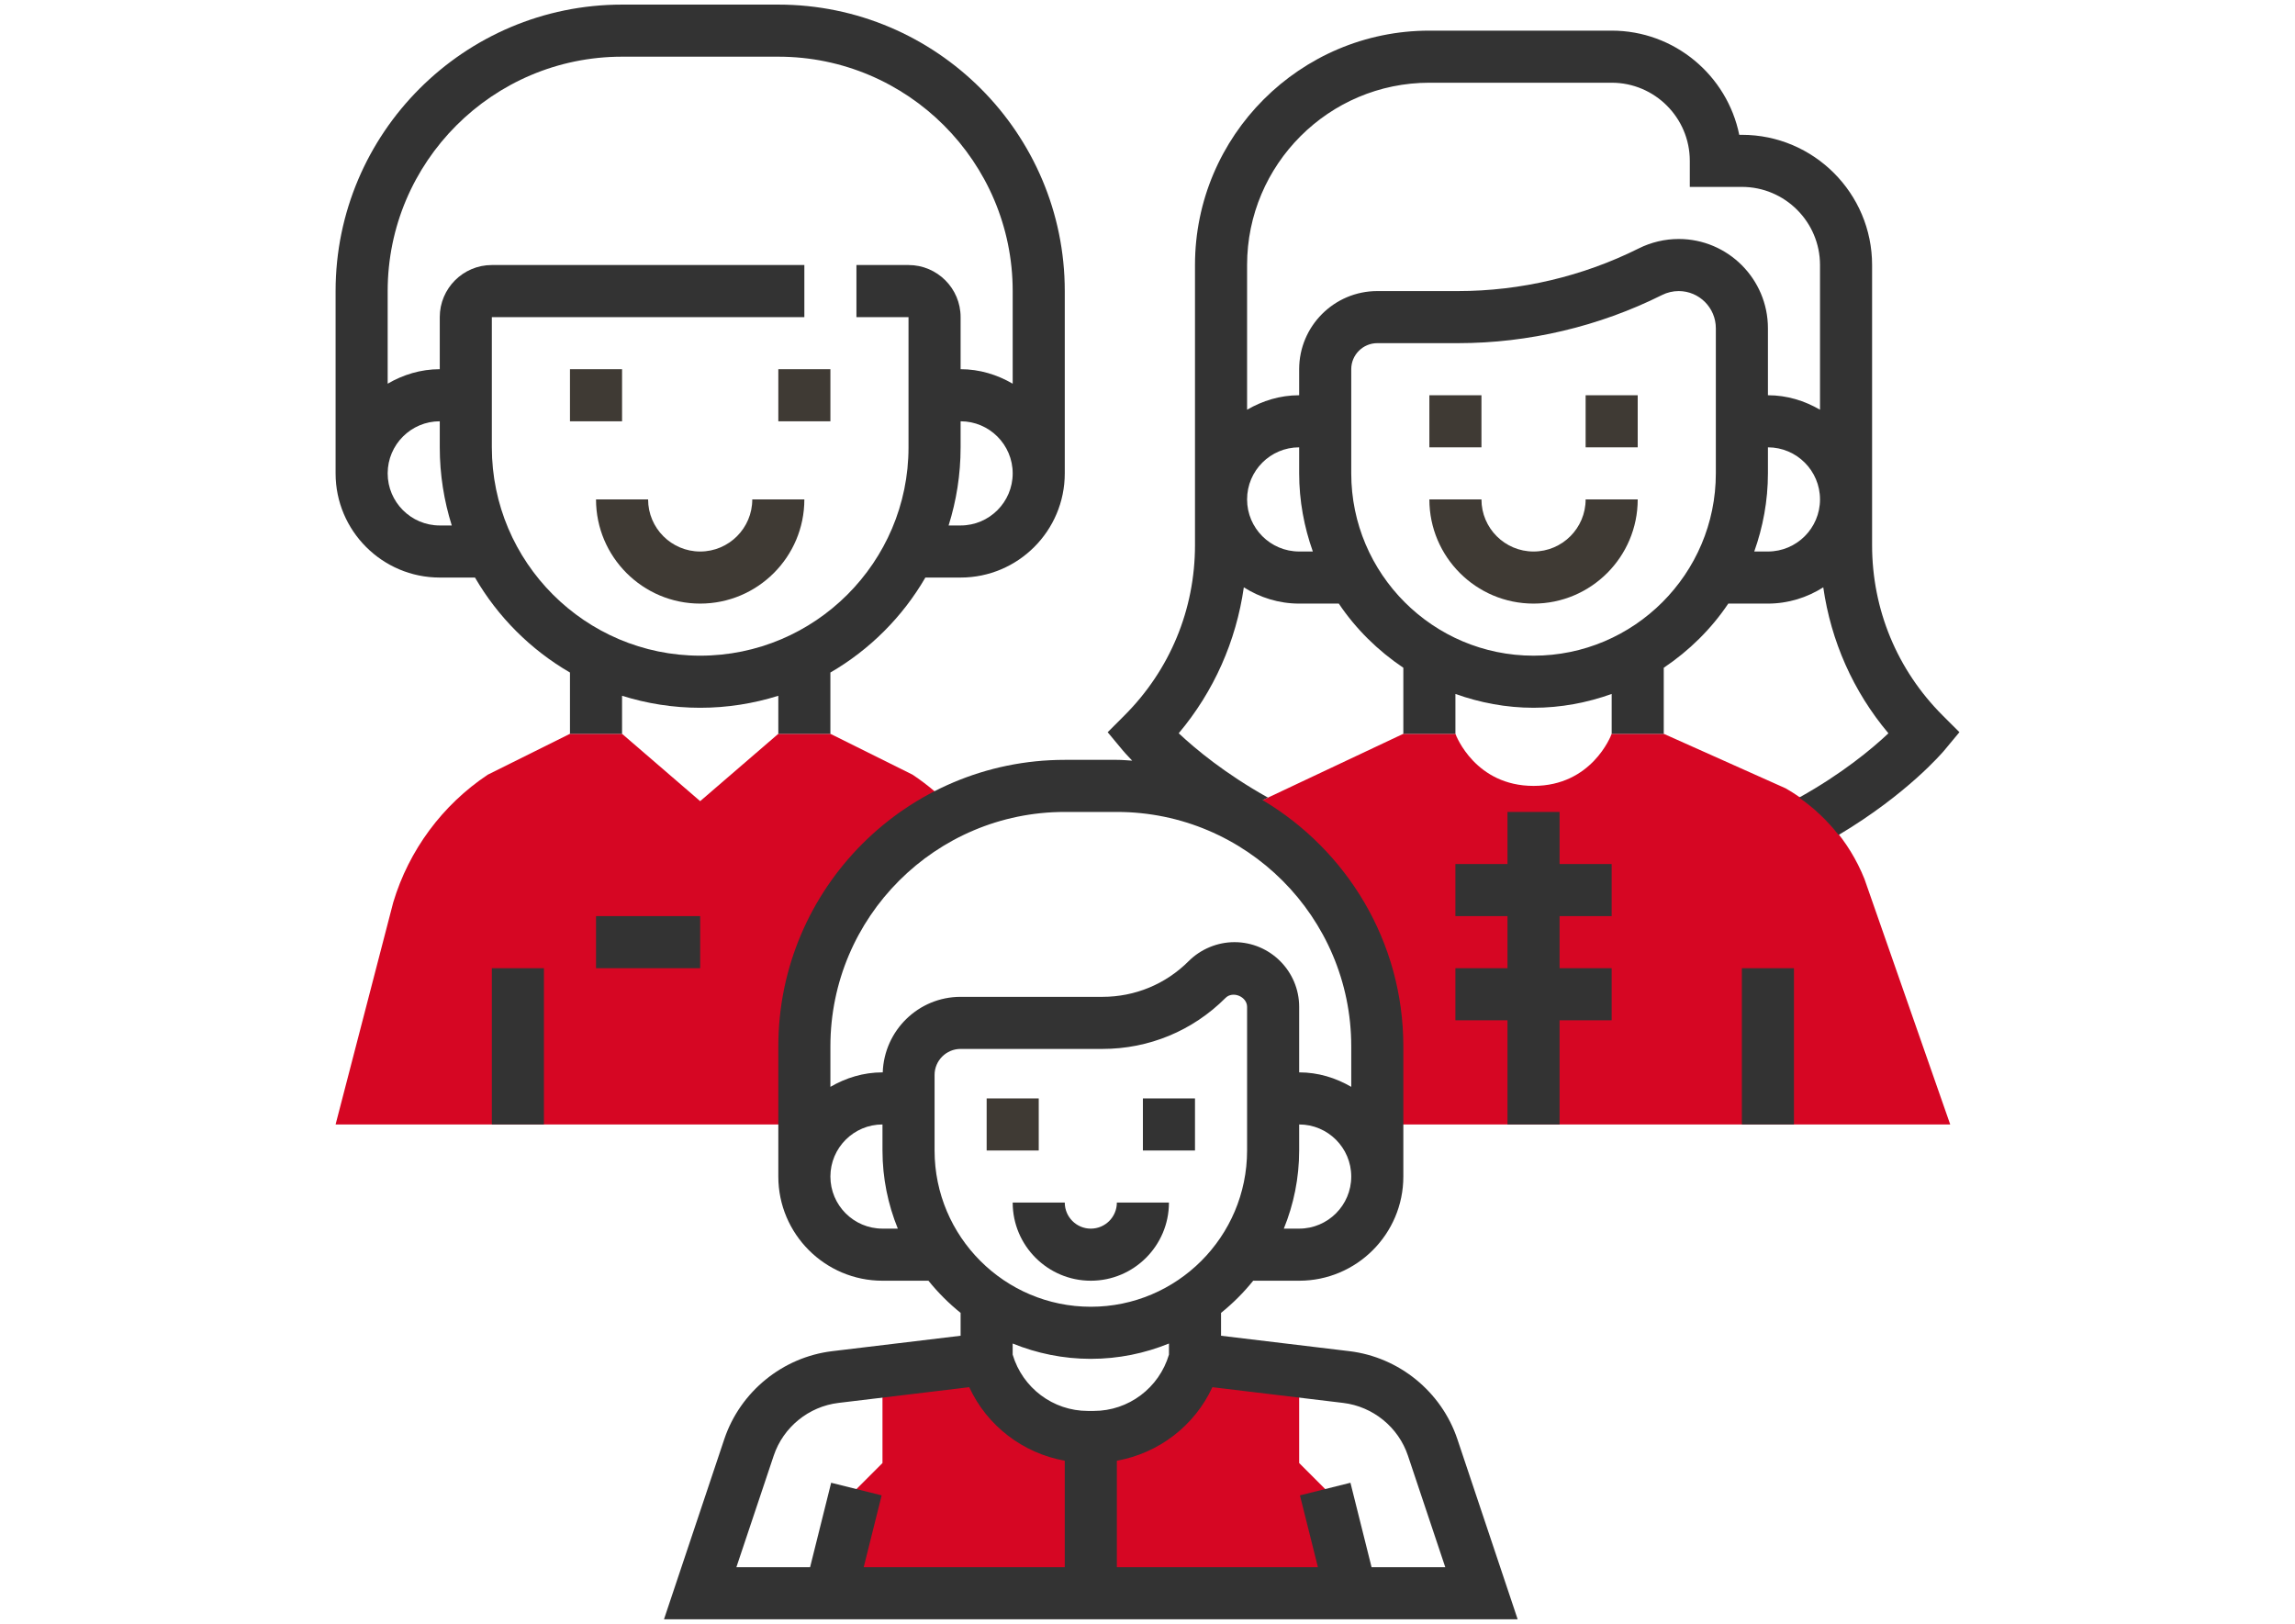 <svg width="212" height="150" viewBox="0 0 212 150" fill="none" xmlns="http://www.w3.org/2000/svg">
<g clip-path="url(#clip0)">
<path d="M172.226 81.185C170.817 77.668 168.233 74.697 164.947 72.818L153.688 67.783H148.877C148.8 68.012 147.01 72.594 141.66 72.594C136.31 72.594 134.518 68 134.443 67.783H129.632L115.672 74.363L117.301 77.211C123.307 81.585 127.226 88.652 127.226 96.651V99.057V103.868H180.151L172.226 81.185Z" fill="#D60623"/>
<path d="M74.302 96.651C74.302 87.084 79.9 78.847 87.985 74.971L88.084 74.76C86.953 73.557 85.681 72.481 84.302 71.56L76.707 67.783H71.896L64.679 74.004L57.462 67.783H52.651L45.056 71.56C40.873 74.346 37.772 78.534 36.326 83.353L31 103.868H74.302V96.651Z" fill="#D60623"/>
<path d="M120.01 135.142V126.677L110.387 125.52C109.273 129.77 105.432 132.737 101.036 132.737H100.493C96.098 132.737 92.256 129.77 91.142 125.52L81.519 126.677V135.142L79.114 137.548L76.708 147.17H100.765H124.821L122.416 137.548L120.01 135.142Z" fill="#D60623"/>
<path d="M57.462 67.783V64.269C59.743 64.985 62.165 65.378 64.679 65.378C67.193 65.378 69.616 64.985 71.896 64.269V67.783H76.707V62.123C80.343 60.013 83.371 56.984 85.481 53.349H88.736C94.043 53.349 98.358 49.033 98.358 43.727V26.887C98.358 12.297 86.487 0.425 71.896 0.425H57.462C42.872 0.425 31 12.297 31 26.887V43.727C31 49.033 35.316 53.349 40.623 53.349H43.877C45.987 56.984 49.016 60.013 52.651 62.123V67.783H57.462ZM88.736 48.538H87.627C88.346 46.257 88.736 43.835 88.736 41.321V38.915C91.389 38.915 93.547 41.073 93.547 43.727C93.547 46.38 91.389 48.538 88.736 48.538ZM40.623 48.538C37.969 48.538 35.811 46.38 35.811 43.727C35.811 41.073 37.969 38.915 40.623 38.915V41.321C40.623 43.835 41.015 46.257 41.732 48.538H40.623ZM45.434 41.321V29.293H74.302V24.481H45.434C42.781 24.481 40.623 26.639 40.623 29.293V34.104C38.862 34.104 37.233 34.614 35.811 35.442V26.887C35.811 14.95 45.523 5.236 57.462 5.236H71.896C83.835 5.236 93.547 14.95 93.547 26.887V35.442C92.125 34.614 90.497 34.104 88.736 34.104V29.293C88.736 26.639 86.578 24.481 83.924 24.481H79.113V29.293H83.924V41.321C83.924 51.932 75.291 60.566 64.679 60.566C54.068 60.566 45.434 51.932 45.434 41.321Z" fill="#333333"/>
<path d="M179.447 66.082C175.246 61.882 172.934 56.298 172.934 50.359V46.132V24.481C172.934 17.849 167.539 12.453 160.906 12.453H160.663C159.547 6.97 154.687 2.83 148.878 2.83H132.038C120.099 2.83 110.387 12.544 110.387 24.481V46.132V50.359C110.387 56.298 108.075 61.882 103.875 66.082L102.321 67.636L103.726 69.325C103.769 69.375 104.058 69.717 104.587 70.263C104.116 70.234 103.649 70.189 103.17 70.189H98.359C83.769 70.189 71.897 82.06 71.897 96.651V108.679C71.897 113.986 76.213 118.302 81.519 118.302H85.765C86.646 119.396 87.642 120.392 88.736 121.273V123.385L76.881 124.809C72.294 125.36 68.38 128.55 66.907 132.933L61.336 149.575H140.193L134.622 132.93C133.152 128.55 129.238 125.362 124.648 124.809L112.793 123.385V121.273C113.888 120.392 114.883 119.396 115.764 118.302H120.01C125.317 118.302 129.633 113.986 129.633 108.679V96.651C129.633 86.978 124.4 78.526 116.635 73.91L117.13 73.677C113.195 71.483 110.426 69.183 108.884 67.732C112.134 63.866 114.186 59.224 114.898 54.253C116.382 55.192 118.126 55.755 120.01 55.755H123.671C125.247 58.102 127.287 60.104 129.633 61.682V67.783H134.444V64.102C136.705 64.906 139.125 65.377 141.661 65.377C144.196 65.377 146.617 64.908 148.878 64.102V67.783H153.689V61.682C156.037 60.104 158.075 58.102 159.65 55.755H163.312C165.195 55.755 166.94 55.192 168.424 54.253C169.138 59.226 171.188 63.871 174.443 67.737C172.908 69.183 170.153 71.473 166.191 73.677C167.577 74.644 168.801 75.801 169.838 77.131C176.196 73.34 179.442 69.505 179.596 69.323L181.001 67.634L179.447 66.082ZM81.519 113.49C78.866 113.49 76.708 111.332 76.708 108.679C76.708 106.026 78.866 103.868 81.519 103.868V106.273C81.519 108.826 82.029 111.26 82.936 113.49H81.519ZM107.982 125.129C107.072 128.199 104.258 130.33 101.037 130.33H100.49C97.272 130.33 94.455 128.199 93.545 125.129V124.102C95.778 125.009 98.212 125.519 100.765 125.519C103.317 125.519 105.752 125.009 107.982 124.102V125.129ZM71.471 134.463C72.351 131.831 74.702 129.919 77.454 129.589L89.533 128.136C91.18 131.704 94.488 134.234 98.357 134.93V144.764H79.785L81.442 138.129L76.778 136.965L74.832 144.764H68.024L71.471 134.463ZM130.058 134.46L133.506 144.764H126.698L124.747 136.965L120.082 138.129L121.742 144.764H103.17V134.93C107.039 134.234 110.346 131.704 111.994 128.136L124.073 129.589C126.828 129.919 129.178 131.831 130.058 134.46ZM100.765 120.707C92.804 120.707 86.331 114.234 86.331 106.273V99.297C86.331 97.969 87.409 96.891 88.736 96.891H101.835C106.132 96.891 110.171 95.219 113.207 92.181C113.873 91.507 115.199 92.056 115.199 93.006V106.273C115.199 114.234 108.725 120.707 100.765 120.707ZM120.01 113.49H118.593C119.5 111.26 120.01 108.826 120.01 106.273V103.868C122.663 103.868 124.821 106.026 124.821 108.679C124.821 111.332 122.663 113.49 120.01 113.49ZM124.821 96.651V100.394C123.4 99.566 121.771 99.056 120.01 99.056V93.006C120.01 89.71 117.328 87.028 114.032 87.028C112.459 87.028 110.917 87.668 109.805 88.779C107.679 90.908 104.847 92.08 101.838 92.08H88.736C84.839 92.08 81.673 95.191 81.543 99.056H81.519C79.758 99.056 78.13 99.566 76.708 100.394V96.651C76.708 84.712 86.42 75 98.359 75H103.17C115.11 75 124.821 84.712 124.821 96.651ZM120.01 50.943C117.356 50.943 115.199 48.785 115.199 46.132C115.199 43.478 117.356 41.321 120.01 41.321V43.726C120.01 46.259 120.469 48.682 121.273 50.943H120.01ZM158.5 43.726C158.5 53.012 150.944 60.566 141.661 60.566C132.377 60.566 124.821 53.012 124.821 43.726V34.104C124.821 32.778 125.899 31.698 127.227 31.698H134.687C141.194 31.698 147.711 30.158 153.533 27.25C154.007 27.012 154.538 26.887 155.068 26.887C156.961 26.887 158.5 28.426 158.5 30.32V43.726ZM163.312 50.943H162.049C162.852 48.682 163.312 46.259 163.312 43.726V41.321C165.965 41.321 168.123 43.478 168.123 46.132C168.123 48.785 165.965 50.943 163.312 50.943ZM168.123 37.847C166.701 37.019 165.073 36.509 163.312 36.509V30.32C163.312 25.775 159.614 22.075 155.068 22.075C153.795 22.075 152.518 22.376 151.38 22.946C146.222 25.525 140.451 26.887 134.687 26.887H127.227C123.248 26.887 120.01 30.125 120.01 34.104V36.509C118.249 36.509 116.62 37.019 115.199 37.847V24.481C115.199 15.195 122.755 7.641 132.038 7.641H148.878C152.857 7.641 156.095 10.879 156.095 14.858V17.264H160.906C164.885 17.264 168.123 20.502 168.123 24.481V37.847Z" fill="#333333"/>
<path d="M141.661 50.944C139.007 50.944 136.849 48.786 136.849 46.133H132.038C132.038 51.44 136.354 55.755 141.661 55.755C146.968 55.755 151.283 51.44 151.283 46.133H146.472C146.472 48.786 144.314 50.944 141.661 50.944Z" fill="#3F3A34"/>
<path d="M136.849 36.51H132.038V41.321H136.849V36.51Z" fill="#3F3A34"/>
<path d="M151.283 36.51H146.472V41.321H151.283V36.51Z" fill="#3F3A34"/>
<path d="M50.245 89.435H45.434V103.869H50.245V89.435Z" fill="#333333"/>
<path d="M64.679 84.623H55.057V89.434H64.679V84.623Z" fill="#333333"/>
<path d="M144.066 75H139.255V79.811H134.443V84.623H139.255V89.434H134.443V94.245H139.255V103.868H144.066V94.245H148.877V89.434H144.066V84.623H148.877V79.811H144.066V75Z" fill="#333333"/>
<path d="M165.717 89.435H160.905V103.869H165.717V89.435Z" fill="#333333"/>
<path d="M100.764 113.491C99.436 113.491 98.358 112.413 98.358 111.085H93.547C93.547 115.064 96.785 118.302 100.764 118.302C104.743 118.302 107.981 115.064 107.981 111.085H103.169C103.169 112.413 102.092 113.491 100.764 113.491Z" fill="#333333"/>
<path d="M74.302 46.133H69.491C69.491 48.786 67.333 50.944 64.679 50.944C62.026 50.944 59.868 48.786 59.868 46.133H55.057C55.057 51.44 59.372 55.755 64.679 55.755C69.986 55.755 74.302 51.44 74.302 46.133Z" fill="#3F3A34"/>
<path d="M57.463 34.105H52.651V38.916H57.463V34.105Z" fill="#3F3A34"/>
<path d="M76.708 34.105H71.897V38.916H76.708V34.105Z" fill="#3F3A34"/>
<path d="M95.953 101.463H91.142V106.274H95.953V101.463Z" fill="#3F3A34"/>
<path d="M110.387 101.463H105.575V106.274H110.387V101.463Z" fill="#333333"/>
</g>
<defs>
<clipPath id="clip0">
<rect width="150" height="150" fill="white" transform="translate(31)"/>
</clipPath>
</defs>
</svg>
